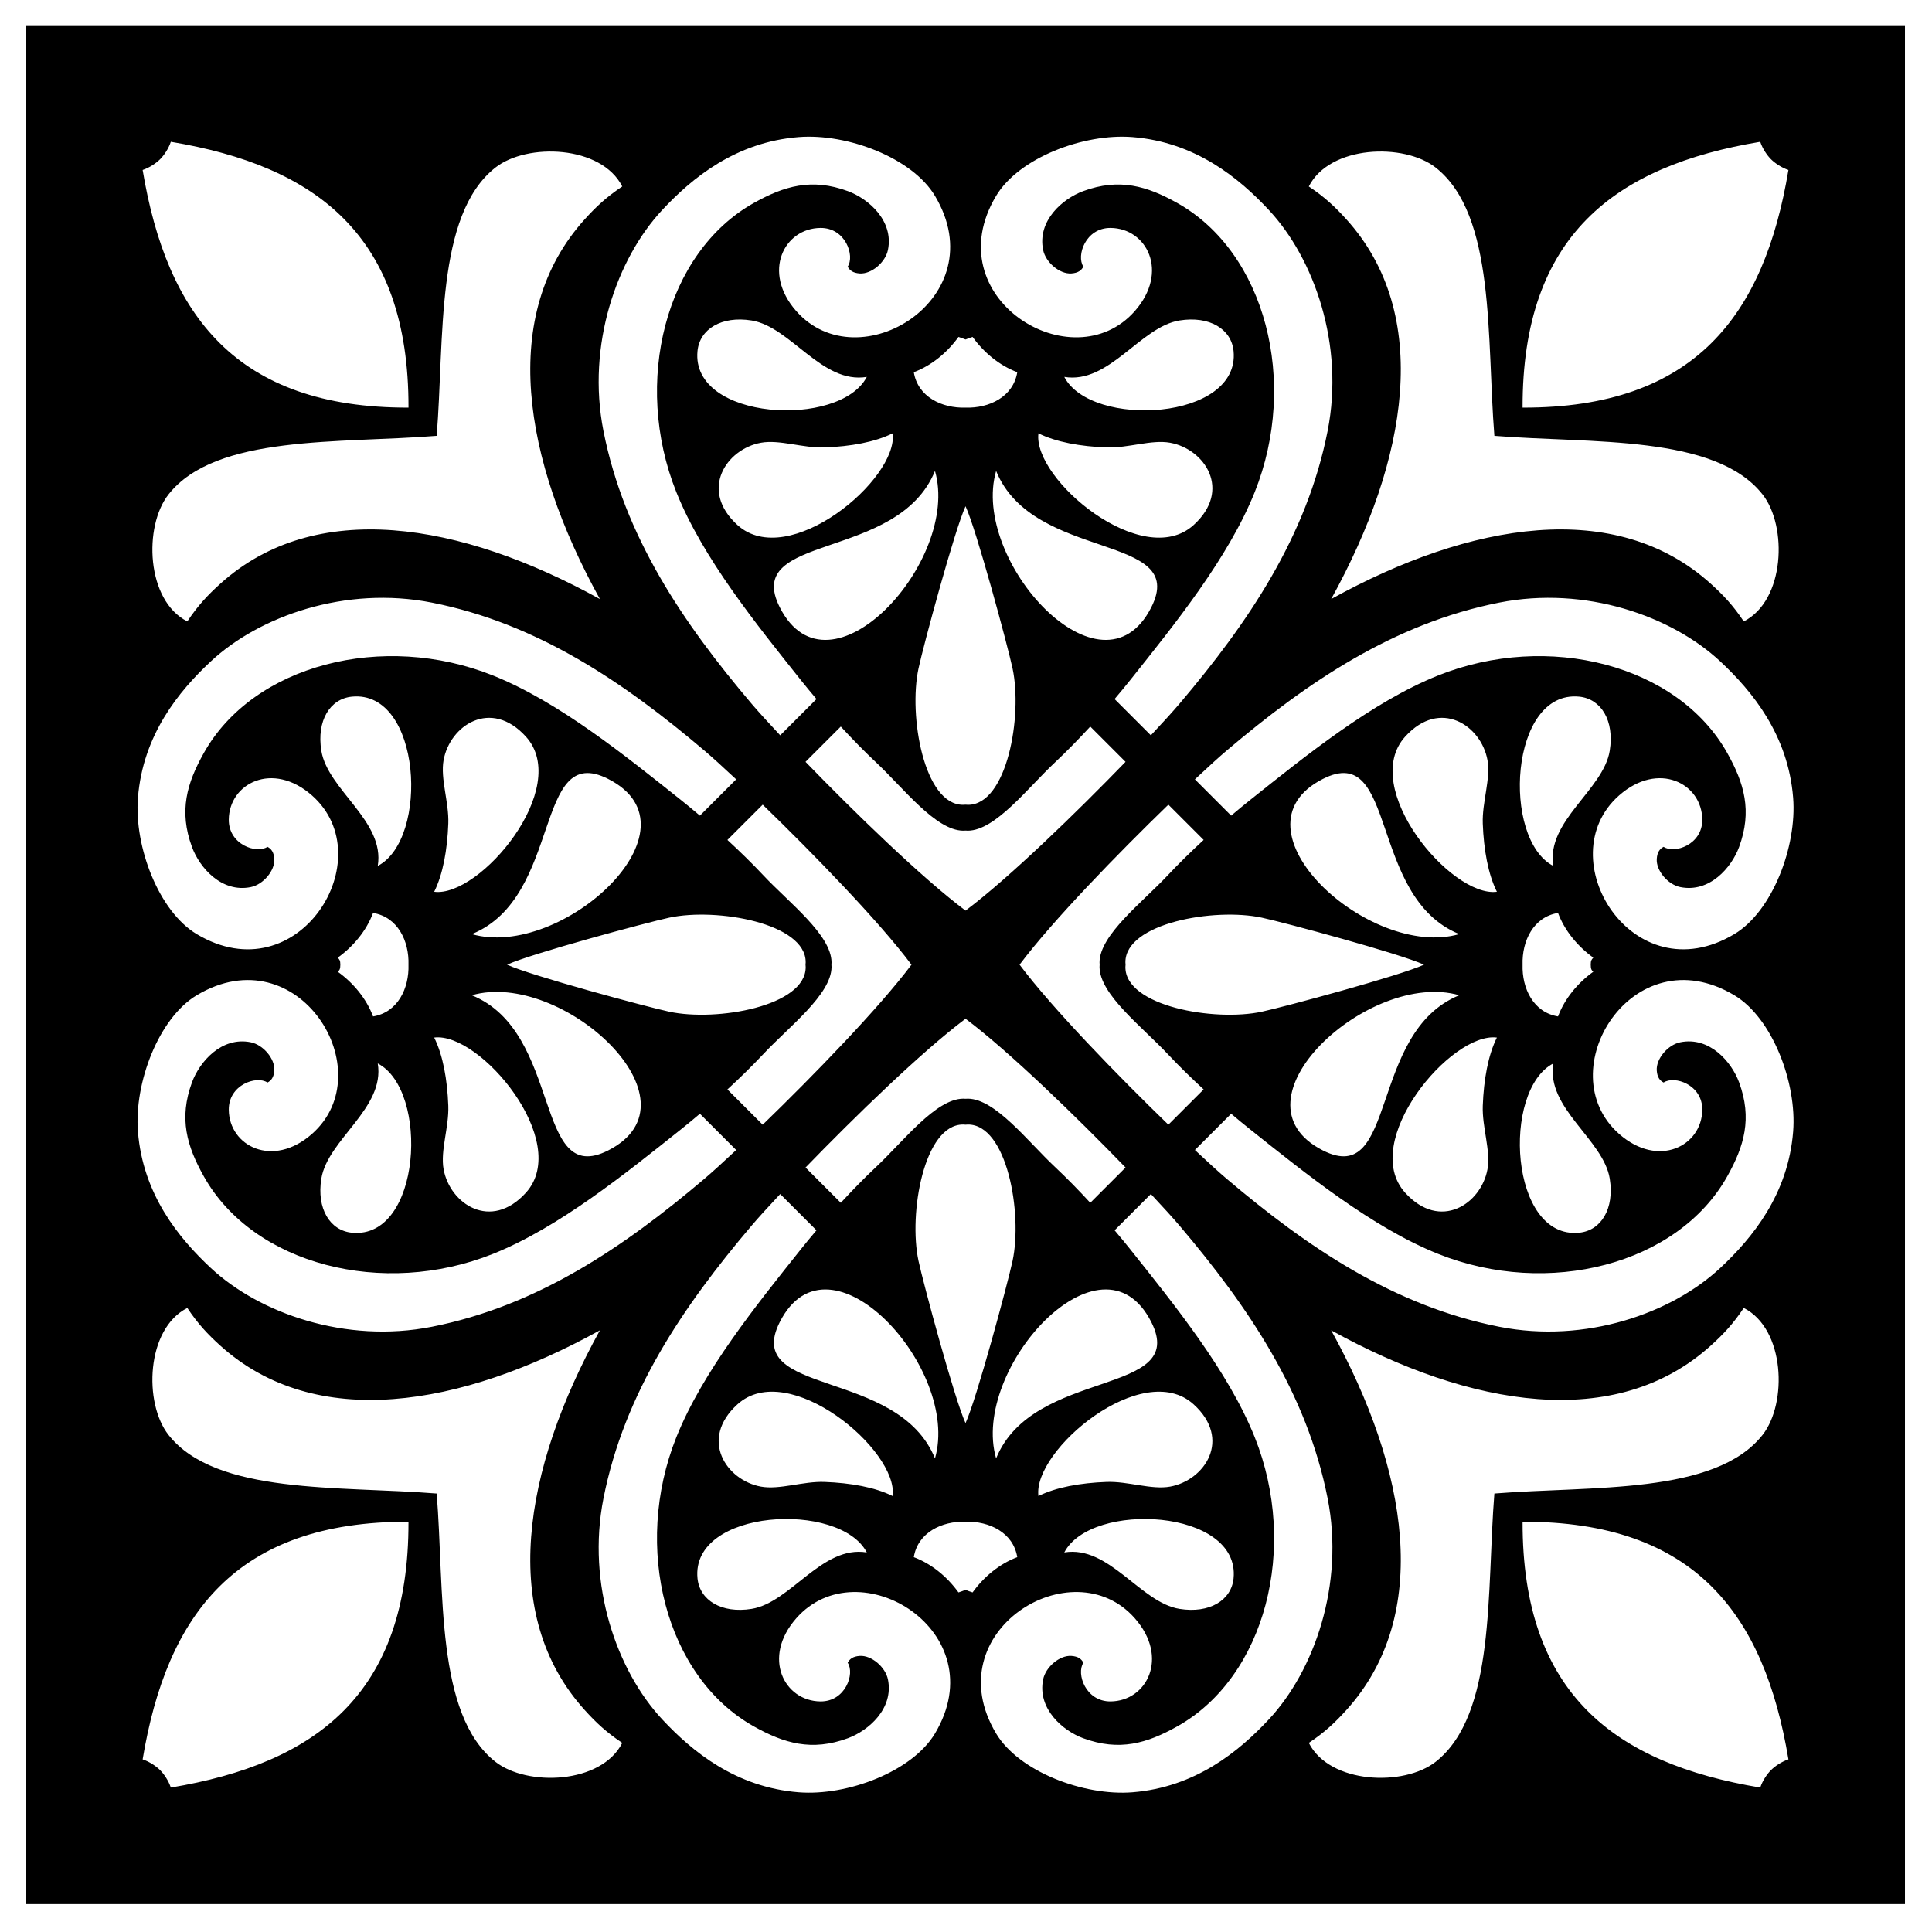 <?xml version="1.0" encoding="utf-8"?>
<!-- Generator: Adobe Illustrator 14.0.0, SVG Export Plug-In . SVG Version: 6.00 Build 43363)  -->
<!DOCTYPE svg PUBLIC "-//W3C//DTD SVG 1.1//EN" "http://www.w3.org/Graphics/SVG/1.1/DTD/svg11.dtd">
<svg version="1.1" id="Layer_1" xmlns="http://www.w3.org/2000/svg" xmlns:xlink="http://www.w3.org/1999/xlink" x="0px" y="0px"
	 width="504px" height="504px" viewBox="0 0 504 504" enable-background="new 0 0 504 504" xml:space="preserve">
<g>
	<path d="M6.813,6.589v490.133h490.133V6.589H6.813z M459.193,36.988c0.609,1.842,1.818,3.568,2.803,4.552
		c0.982,0.983,2.709,2.192,4.551,2.801c-6.311,37.851-24.369,62.095-69.352,61.999C397.1,61.358,421.344,43.298,459.193,36.988z
		 M374.551,43.734c15.686,12.367,13.246,44.607,15.287,69.963c25.355,2.041,57.596-0.398,69.963,15.287
		c6.525,8.277,5.869,27.66-4.906,33.121c-2.777-4.159-5.322-6.862-8.588-9.813c-24.793-22.396-62.615-16.143-99.043,3.981
		c20.121-36.429,26.375-74.251,3.98-99.044c-2.951-3.267-5.654-5.811-9.814-8.587C346.891,37.865,366.273,37.208,374.551,43.734z
		 M259.854,51.094c5.922-9.913,22.832-16.347,35.574-15.334c16.4,1.304,27.764,10.641,35.574,19.014
		c11.836,12.687,19.773,35.153,15.334,57.656c-5.426,27.506-20.746,50.049-38.641,71.149c-1.596,1.88-4.203,4.76-7.471,8.243
		l-9.461-9.46c1.535-1.811,2.908-3.481,4.051-4.917c11.525-14.479,25.621-31.854,32.508-49.068
		c11.467-28.66,2.852-62.52-20.24-75.443c-7.82-4.376-15.055-6.569-24.535-3.066c-5.332,1.971-11.98,7.688-10.426,15.334
		c0.656,3.23,4.293,6.34,7.359,6.134c1.76-0.118,2.643-0.807,3.139-1.786c-1.896-2.823,0.545-10.144,7.105-10.09
		c9.455,0.078,15.342,11.438,6.316,21.689C279.752,99.652,243.979,77.664,259.854,51.094z M386.811,214.854
		c0.252,6.824,1.391,13.189,3.682,17.787c-11.953,1.541-35.973-27.195-23.922-40.481c9.133-10.069,19.83-2.914,21.469,6.133
		C388.92,203.158,386.605,209.268,386.811,214.854z M388.039,305.018c-1.639,9.047-12.336,16.203-21.469,6.135
		c-12.051-13.287,11.969-42.023,23.922-40.482c-2.291,4.598-3.43,10.963-3.68,17.787
		C386.605,294.043,388.92,300.154,388.039,305.018z M345.104,300.111c-25.465-12.904,12.201-47.245,35.574-40.482
		C356.91,269.309,364.613,309.998,345.104,300.111z M380.678,243.682c-23.373,6.763-61.039-27.577-35.574-40.482
		C364.613,193.314,356.912,234.002,380.678,243.682z M371.477,251.655c-6.156,2.847-36.396,10.999-42.32,12.269
		c-12.377,2.649-35.631-1.434-35.574-11.655c0-0.208,0.021-0.411,0.039-0.613c-0.018-0.203-0.039-0.405-0.039-0.613
		c-0.057-10.222,23.197-14.305,35.574-11.655C335.08,240.658,365.32,248.81,371.477,251.655z M304.621,228.347
		c-6.682,7.126-17.725,15.513-17.787,22.695c-0.002,0.203,0.016,0.408,0.029,0.613c-0.014,0.205-0.031,0.41-0.029,0.613
		c0.063,7.182,11.105,15.569,17.787,22.696c2.982,3.178,6.219,6.324,9.375,9.23l-9.203,9.203
		c-13.129-12.719-30.223-30.283-38.813-41.743c8.59-11.459,25.684-29.024,38.813-41.743l9.203,9.203
		C310.84,222.023,307.604,225.168,304.621,228.347z M305.242,387.814c-4.865,0.881-10.975-1.432-16.561-1.227
		c-6.824,0.251-13.189,1.389-17.787,3.68c-1.541-11.953,27.195-35.972,40.48-23.92C321.443,375.479,314.287,386.176,305.242,387.814
		z M321.803,411.736c-0.561,5.727-6.271,9.234-14.107,7.973c-10.221-1.645-18.354-16.663-30.055-14.721
		C284.631,391.49,323.578,393.572,321.803,411.736z M259.854,380.455c-6.764-23.375,27.576-61.039,40.48-35.576
		C310.221,364.39,269.531,356.688,259.854,380.455z M215.078,386.588c-5.586-0.205-11.697,2.107-16.561,1.227
		c-9.047-1.639-16.203-12.334-6.135-21.467c13.287-12.051,42.023,11.967,40.482,23.92
		C228.268,387.977,221.902,386.84,215.078,386.588z M226.119,404.988c-11.703-1.941-19.836,13.076-30.055,14.721
		c-7.836,1.262-13.549-2.246-14.107-7.973C180.18,393.572,219.127,391.49,226.119,404.988z M203.424,344.879
		c12.904-25.463,47.244,12.201,40.482,35.576C234.227,356.688,193.537,364.389,203.424,344.879z M239.611,328.934
		c-2.65-12.377,1.434-35.633,11.654-35.576c0.209,0.002,0.41,0.023,0.613,0.039c0.203-0.016,0.404-0.038,0.613-0.039
		c10.223-0.057,14.305,23.199,11.654,35.575c-1.27,5.923-9.42,36.159-12.268,42.319l0,0
		C249.031,365.092,240.881,334.855,239.611,328.934z M284.42,313.773c-2.908-3.158-6.055-6.394-9.232-9.375
		c-7.125-6.682-15.512-17.725-22.695-17.787c-0.203-0.002-0.408,0.014-0.613,0.029c-0.205-0.016-0.41-0.031-0.613-0.029
		c-7.182,0.063-15.568,11.105-22.695,17.786c-3.18,2.981-6.324,6.218-9.232,9.376l-9.201-9.203
		c12.717-13.129,30.283-30.224,41.742-38.814c11.459,8.591,29.025,25.685,41.744,38.814L284.42,313.773z M116.947,288.457
		c-0.252-6.824-1.389-13.189-3.68-17.787c11.953-1.541,35.971,27.195,23.92,40.481c-9.133,10.069-19.828,2.913-21.467-6.134
		C114.84,300.154,117.152,294.043,116.947,288.457z M115.721,198.293c1.639-9.047,12.334-16.202,21.467-6.134
		c12.051,13.286-11.967,42.023-23.92,40.481c2.291-4.598,3.428-10.963,3.68-17.787C117.152,209.268,114.84,203.158,115.721,198.293z
		 M158.654,203.2c25.465,12.905-12.199,47.245-35.574,40.482C146.848,234.002,139.145,193.314,158.654,203.2z M123.08,259.629
		c23.375-6.762,61.039,27.578,35.576,40.482C139.146,309.997,146.848,269.309,123.08,259.629z M132.281,251.656
		c6.158-2.846,36.396-10.999,42.32-12.268c12.377-2.65,35.633,1.433,35.576,11.654c-0.002,0.208-0.023,0.41-0.039,0.613
		c0.018,0.203,0.037,0.405,0.039,0.613c0.055,10.222-23.199,14.305-35.576,11.655C168.678,262.654,138.439,254.502,132.281,251.656z
		 M199.137,274.965c6.682-7.127,17.727-15.514,17.787-22.696c0.002-0.203-0.014-0.408-0.029-0.613
		c0.016-0.205,0.031-0.41,0.029-0.613c-0.061-7.183-11.105-15.569-17.787-22.696c-2.982-3.179-6.219-6.325-9.375-9.232l9.203-9.203
		c13.129,12.719,30.223,30.285,38.814,41.744c-8.592,11.459-25.686,29.024-38.814,41.743l-9.203-9.201
		C192.92,281.289,196.156,278.144,199.137,274.965z M198.518,115.496c4.863-0.88,10.975,1.432,16.561,1.228
		c6.824-0.252,13.189-1.39,17.787-3.681c1.541,11.953-27.195,35.972-40.482,23.921C182.314,127.832,189.471,117.135,198.518,115.496
		z M181.957,91.576c0.559-5.728,6.271-9.234,14.105-7.974c10.221,1.646,18.354,16.663,30.057,14.721
		C219.127,111.821,180.18,109.74,181.957,91.576z M243.906,122.857c6.762,23.374-27.576,61.04-40.482,35.575
		C193.537,138.922,234.227,146.623,243.906,122.857z M264.146,174.378c2.65,12.377-1.432,35.632-11.654,35.575
		c-0.207-0.001-0.41-0.022-0.613-0.039c-0.203,0.017-0.404,0.038-0.613,0.039c-10.221,0.057-14.305-23.198-11.654-35.576
		c1.27-5.922,9.422-36.158,12.268-42.319v0v0.001C254.727,138.219,262.877,168.456,264.146,174.378z M288.68,116.724
		c5.588,0.204,11.697-2.108,16.561-1.228c9.047,1.639,16.203,12.335,6.135,21.468c-13.285,12.051-42.021-11.968-40.48-23.921
		C275.492,115.334,281.857,116.472,288.68,116.724z M277.641,98.323c11.701,1.942,19.834-13.075,30.055-14.721
		c7.834-1.261,13.547,2.246,14.105,7.974C323.578,109.74,284.631,111.821,277.641,98.323z M300.334,158.432
		c-12.906,25.464-47.244-12.201-40.48-35.575C269.531,146.623,310.221,138.922,300.334,158.432z M219.338,189.538
		c2.908,3.158,6.055,6.393,9.234,9.375c7.125,6.682,15.512,17.725,22.693,17.787c0.203,0.001,0.408-0.014,0.613-0.029
		c0.205,0.015,0.41,0.03,0.613,0.029c7.182-0.063,15.57-11.105,22.695-17.787c3.178-2.982,6.324-6.218,9.232-9.375l9.203,9.203
		c-12.719,13.13-30.285,30.223-41.744,38.813c-11.459-8.59-29.025-25.685-41.742-38.814L219.338,189.538z M251.879,88.563
		c0.598-0.24,1.207-0.465,1.84-0.667c2.906,4.044,6.998,7.458,11.654,9.201c-1.045,6.423-7.311,9.437-13.494,9.243
		c-6.182,0.193-12.447-2.82-13.494-9.243c4.656-1.742,8.748-5.157,11.654-9.2C250.674,88.097,251.283,88.323,251.879,88.563z
		 M208.332,35.76c12.74-1.013,29.652,5.421,35.574,15.334c15.873,26.569-19.898,48.558-36.189,30.054
		c-9.025-10.251-3.139-21.611,6.316-21.689c6.563-0.054,9.002,7.267,7.105,10.089c0.496,0.98,1.379,1.668,3.141,1.787
		c3.064,0.206,6.703-2.904,7.359-6.134c1.553-7.646-5.094-13.363-10.428-15.334c-9.48-3.503-16.715-1.31-24.535,3.066
		c-23.09,12.924-31.707,46.783-20.24,75.443c6.889,17.215,20.984,34.589,32.508,49.069c1.143,1.436,2.516,3.106,4.051,4.916
		l-9.461,9.46c-3.268-3.483-5.875-6.362-7.469-8.243c-17.895-21.101-33.217-43.643-38.643-71.149
		c-4.439-22.503,3.5-44.97,15.334-57.656C180.568,46.4,191.932,37.064,208.332,35.76z M129.209,43.734
		c8.275-6.525,27.658-5.869,33.119,4.907c-4.158,2.776-6.863,5.32-9.813,8.587c-22.396,24.793-16.143,62.615,3.98,99.044
		c-36.43-20.123-74.252-26.376-99.045-3.98c-3.266,2.951-5.811,5.654-8.586,9.813c-10.777-5.461-11.434-24.844-4.908-33.122
		c12.367-15.685,44.607-13.246,69.963-15.287C115.961,88.341,113.521,56.101,129.209,43.734z M41.764,41.54
		c0.982-0.983,2.193-2.71,2.801-4.552c37.852,6.311,62.096,24.37,62,69.352c-44.982,0.097-63.043-24.147-69.354-61.998
		C39.053,43.731,40.779,42.523,41.764,41.54z M35.984,208.107c1.303-16.399,10.639-27.763,19.014-35.575
		c12.688-11.835,35.152-19.773,57.656-15.333c27.506,5.425,50.049,20.747,71.148,38.641c1.881,1.595,4.76,4.203,8.244,7.471
		l-9.461,9.46c-1.811-1.536-3.48-2.907-4.916-4.05c-14.479-11.523-31.854-25.62-49.068-32.508
		c-28.66-11.467-62.52-2.851-75.443,20.241c-4.375,7.819-6.57,15.054-3.066,24.534c1.971,5.333,7.688,11.98,15.334,10.427
		c3.23-0.656,6.34-4.294,6.133-7.36c-0.117-1.761-0.805-2.643-1.787-3.139c-2.822,1.896-10.143-0.545-10.088-7.106
		c0.078-9.455,11.438-15.34,21.689-6.316c18.504,16.291-3.486,52.061-30.055,36.188C41.404,237.76,34.971,220.849,35.984,208.107z
		 M88.119,249.816c4.045-2.908,7.459-6.997,9.201-11.654c6.422,1.046,9.436,7.311,9.242,13.494
		c0.195,6.183-2.82,12.448-9.242,13.495c-1.742-4.658-5.156-8.748-9.201-11.654c0.459-0.406,0.666-0.715,0.668-1.84
		C88.785,250.531,88.576,250.368,88.119,249.816z M98.547,277.417c13.498,6.991,11.416,45.938-6.748,44.161
		c-5.727-0.559-9.234-6.271-7.973-14.106C85.471,297.251,100.488,289.119,98.547,277.417z M98.547,225.895
		c1.941-11.702-13.076-19.834-14.721-30.055c-1.262-7.835,2.246-13.547,7.973-14.106
		C109.963,179.957,112.045,218.904,98.547,225.895z M51.318,259.629c26.57-15.873,48.559,19.898,30.055,36.189
		c-10.252,9.023-21.611,3.139-21.689-6.316c-0.055-6.561,7.266-9.002,10.09-7.105c0.98-0.496,1.668-1.379,1.785-3.139
		c0.205-3.066-2.902-6.705-6.133-7.361c-7.646-1.553-13.363,5.094-15.334,10.428c-3.504,9.48-1.309,16.715,3.066,24.533
		c12.924,23.092,46.783,31.709,75.443,20.242c17.213-6.889,34.59-20.984,49.068-32.508c1.436-1.143,3.107-2.516,4.916-4.051
		l9.461,9.461c-3.484,3.268-6.363,5.875-8.244,7.471c-21.1,17.893-43.643,33.214-71.148,38.641
		c-22.504,4.439-44.969-3.5-57.656-15.334c-8.373-7.813-17.711-19.176-19.014-35.574C34.971,282.463,41.404,265.551,51.318,259.629z
		 M44.564,466.323c-0.607-1.841-1.818-3.567-2.801-4.552c-0.984-0.982-2.711-2.191-4.553-2.801
		c6.311-37.852,24.371-62.096,69.352-61.999C106.66,441.953,82.416,460.014,44.564,466.323z M129.209,459.578
		c-15.688-12.368-13.246-44.607-15.289-69.964c-25.355-2.04-57.596,0.399-69.963-15.286c-6.525-8.277-5.869-27.66,4.908-33.121
		c2.775,4.158,5.32,6.861,8.586,9.813c24.793,22.396,62.615,16.143,99.045-3.98c-20.123,36.43-26.377,74.252-3.98,99.044
		c2.949,3.267,5.654,5.812,9.814,8.587C156.867,465.446,137.484,466.104,129.209,459.578z M243.906,452.217
		c-5.922,9.913-22.834,16.348-35.574,15.334c-16.4-1.303-27.764-10.641-35.576-19.014c-11.834-12.686-19.773-35.152-15.334-57.656
		c5.426-27.507,20.748-50.049,38.643-71.148c1.594-1.881,4.201-4.76,7.469-8.243l9.461,9.46c-1.535,1.81-2.908,3.48-4.051,4.916
		c-11.523,14.48-25.621,31.854-32.508,49.068c-11.465,28.66-2.85,62.52,20.242,75.443c7.818,4.377,15.053,6.57,24.533,3.066
		c5.332-1.971,11.98-7.688,10.428-15.334c-0.656-3.23-4.295-6.34-7.361-6.134c-1.76,0.118-2.643,0.808-3.139,1.786
		c1.896,2.824-0.545,10.145-7.105,10.09c-9.455-0.078-15.34-11.438-6.314-21.689C224.008,403.658,259.779,425.648,243.906,452.217z
		 M251.879,414.748c-0.596,0.24-1.205,0.467-1.84,0.667c-2.906-4.044-6.996-7.458-11.654-9.2c1.047-6.422,7.313-9.436,13.494-9.243
		c6.184-0.192,12.449,2.821,13.494,9.243c-4.656,1.742-8.748,5.156-11.654,9.201C253.086,415.215,252.475,414.988,251.879,414.748z
		 M295.428,467.551c-12.742,1.014-29.652-5.42-35.574-15.334c-15.873-26.568,19.898-48.559,36.188-30.055
		c9.025,10.252,3.139,21.611-6.316,21.689c-6.561,0.055-9-7.266-7.105-10.09c-0.496-0.979-1.377-1.668-3.139-1.785
		c-3.066-0.207-6.703,2.902-7.361,6.133c-1.553,7.646,5.096,13.363,10.428,15.334c9.48,3.504,16.715,1.311,24.535-3.066
		c23.092-12.924,31.707-46.783,20.24-75.443c-6.887-17.215-20.982-34.588-32.508-49.068c-1.143-1.436-2.514-3.105-4.051-4.916
		l9.461-9.461c3.268,3.483,5.875,6.363,7.471,8.244c17.895,21.1,33.215,43.642,38.643,71.148c4.438,22.504-3.5,44.971-15.336,57.656
		C323.189,456.91,311.828,466.248,295.428,467.551z M374.551,459.578c-8.277,6.525-27.66,5.869-33.121-4.908
		c4.16-2.775,6.863-5.32,9.814-8.587c22.395-24.792,16.141-62.614-3.982-99.044c36.43,20.123,74.252,26.377,99.045,3.98
		c3.266-2.951,5.813-5.653,8.588-9.813c10.775,5.461,11.432,24.844,4.906,33.121c-12.367,15.686-44.607,13.246-69.963,15.287
		C387.797,414.971,390.236,447.21,374.551,459.578z M461.996,461.771c-0.984,0.984-2.193,2.711-2.803,4.552
		c-37.85-6.31-62.094-24.37-61.998-69.351c44.982-0.098,63.041,24.146,69.352,61.998
		C464.705,459.58,462.979,460.789,461.996,461.771z M467.775,295.205c-1.305,16.398-10.641,27.762-19.016,35.574
		c-12.686,11.834-35.152,19.773-57.654,15.334c-27.508-5.427-50.049-20.747-71.15-38.641c-1.881-1.596-4.76-4.203-8.242-7.473
		l9.459-9.459c1.811,1.535,3.48,2.907,4.918,4.051c14.479,11.523,31.854,25.619,49.068,32.508
		c28.66,11.467,62.52,2.85,75.441-20.242c4.377-7.818,6.57-15.053,3.068-24.533c-1.971-5.334-7.689-11.98-15.334-10.428
		c-3.232,0.656-6.34,4.295-6.135,7.361c0.119,1.76,0.807,2.643,1.787,3.138c2.822-1.896,10.143,0.546,10.088,7.105
		c-0.078,9.456-11.438,15.341-21.688,6.317c-18.504-16.291,3.484-52.062,30.053-36.189
		C462.354,265.551,468.787,282.463,467.775,295.205z M415.639,253.496c-4.045,2.906-7.457,6.996-9.199,11.654
		c-6.424-1.047-9.438-7.312-9.244-13.495c-0.193-6.182,2.82-12.448,9.244-13.494c1.742,4.657,5.154,8.747,9.199,11.654
		c-0.457,0.552-0.666,0.715-0.666,1.84S415.182,253.089,415.639,253.496z M419.934,307.473c1.26,7.833-2.246,13.547-7.975,14.105
		c-18.164,1.777-20.244-37.17-6.746-44.161C403.271,289.119,418.287,297.252,419.934,307.473z M405.213,225.895
		c-13.5-6.991-11.418-45.938,6.746-44.162c5.729,0.56,9.234,6.271,7.973,14.106C418.287,206.061,403.271,214.193,405.213,225.895z
		 M452.439,243.682c-26.568,15.873-48.557-19.899-30.053-36.189c10.25-9.024,21.611-3.138,21.688,6.317
		c0.055,6.561-7.266,9.001-10.088,7.105c-0.98,0.496-1.668,1.378-1.787,3.138c-0.205,3.067,2.902,6.705,6.135,7.361
		c7.645,1.554,13.363-5.094,15.334-10.427c3.502-9.48,1.309-16.715-3.068-24.534c-12.922-23.092-46.781-31.708-75.441-20.241
		c-17.215,6.887-34.59,20.984-49.068,32.508c-1.438,1.143-3.107,2.515-4.918,4.051l-9.459-9.46c3.482-3.269,6.361-5.877,8.242-7.472
		c21.102-17.894,43.643-33.215,71.15-38.641c22.502-4.439,44.969,3.499,57.654,15.334c8.375,7.812,17.711,19.175,19.016,35.574
		C468.787,220.849,462.354,237.76,452.439,243.682z"/>
</g>
</svg>
